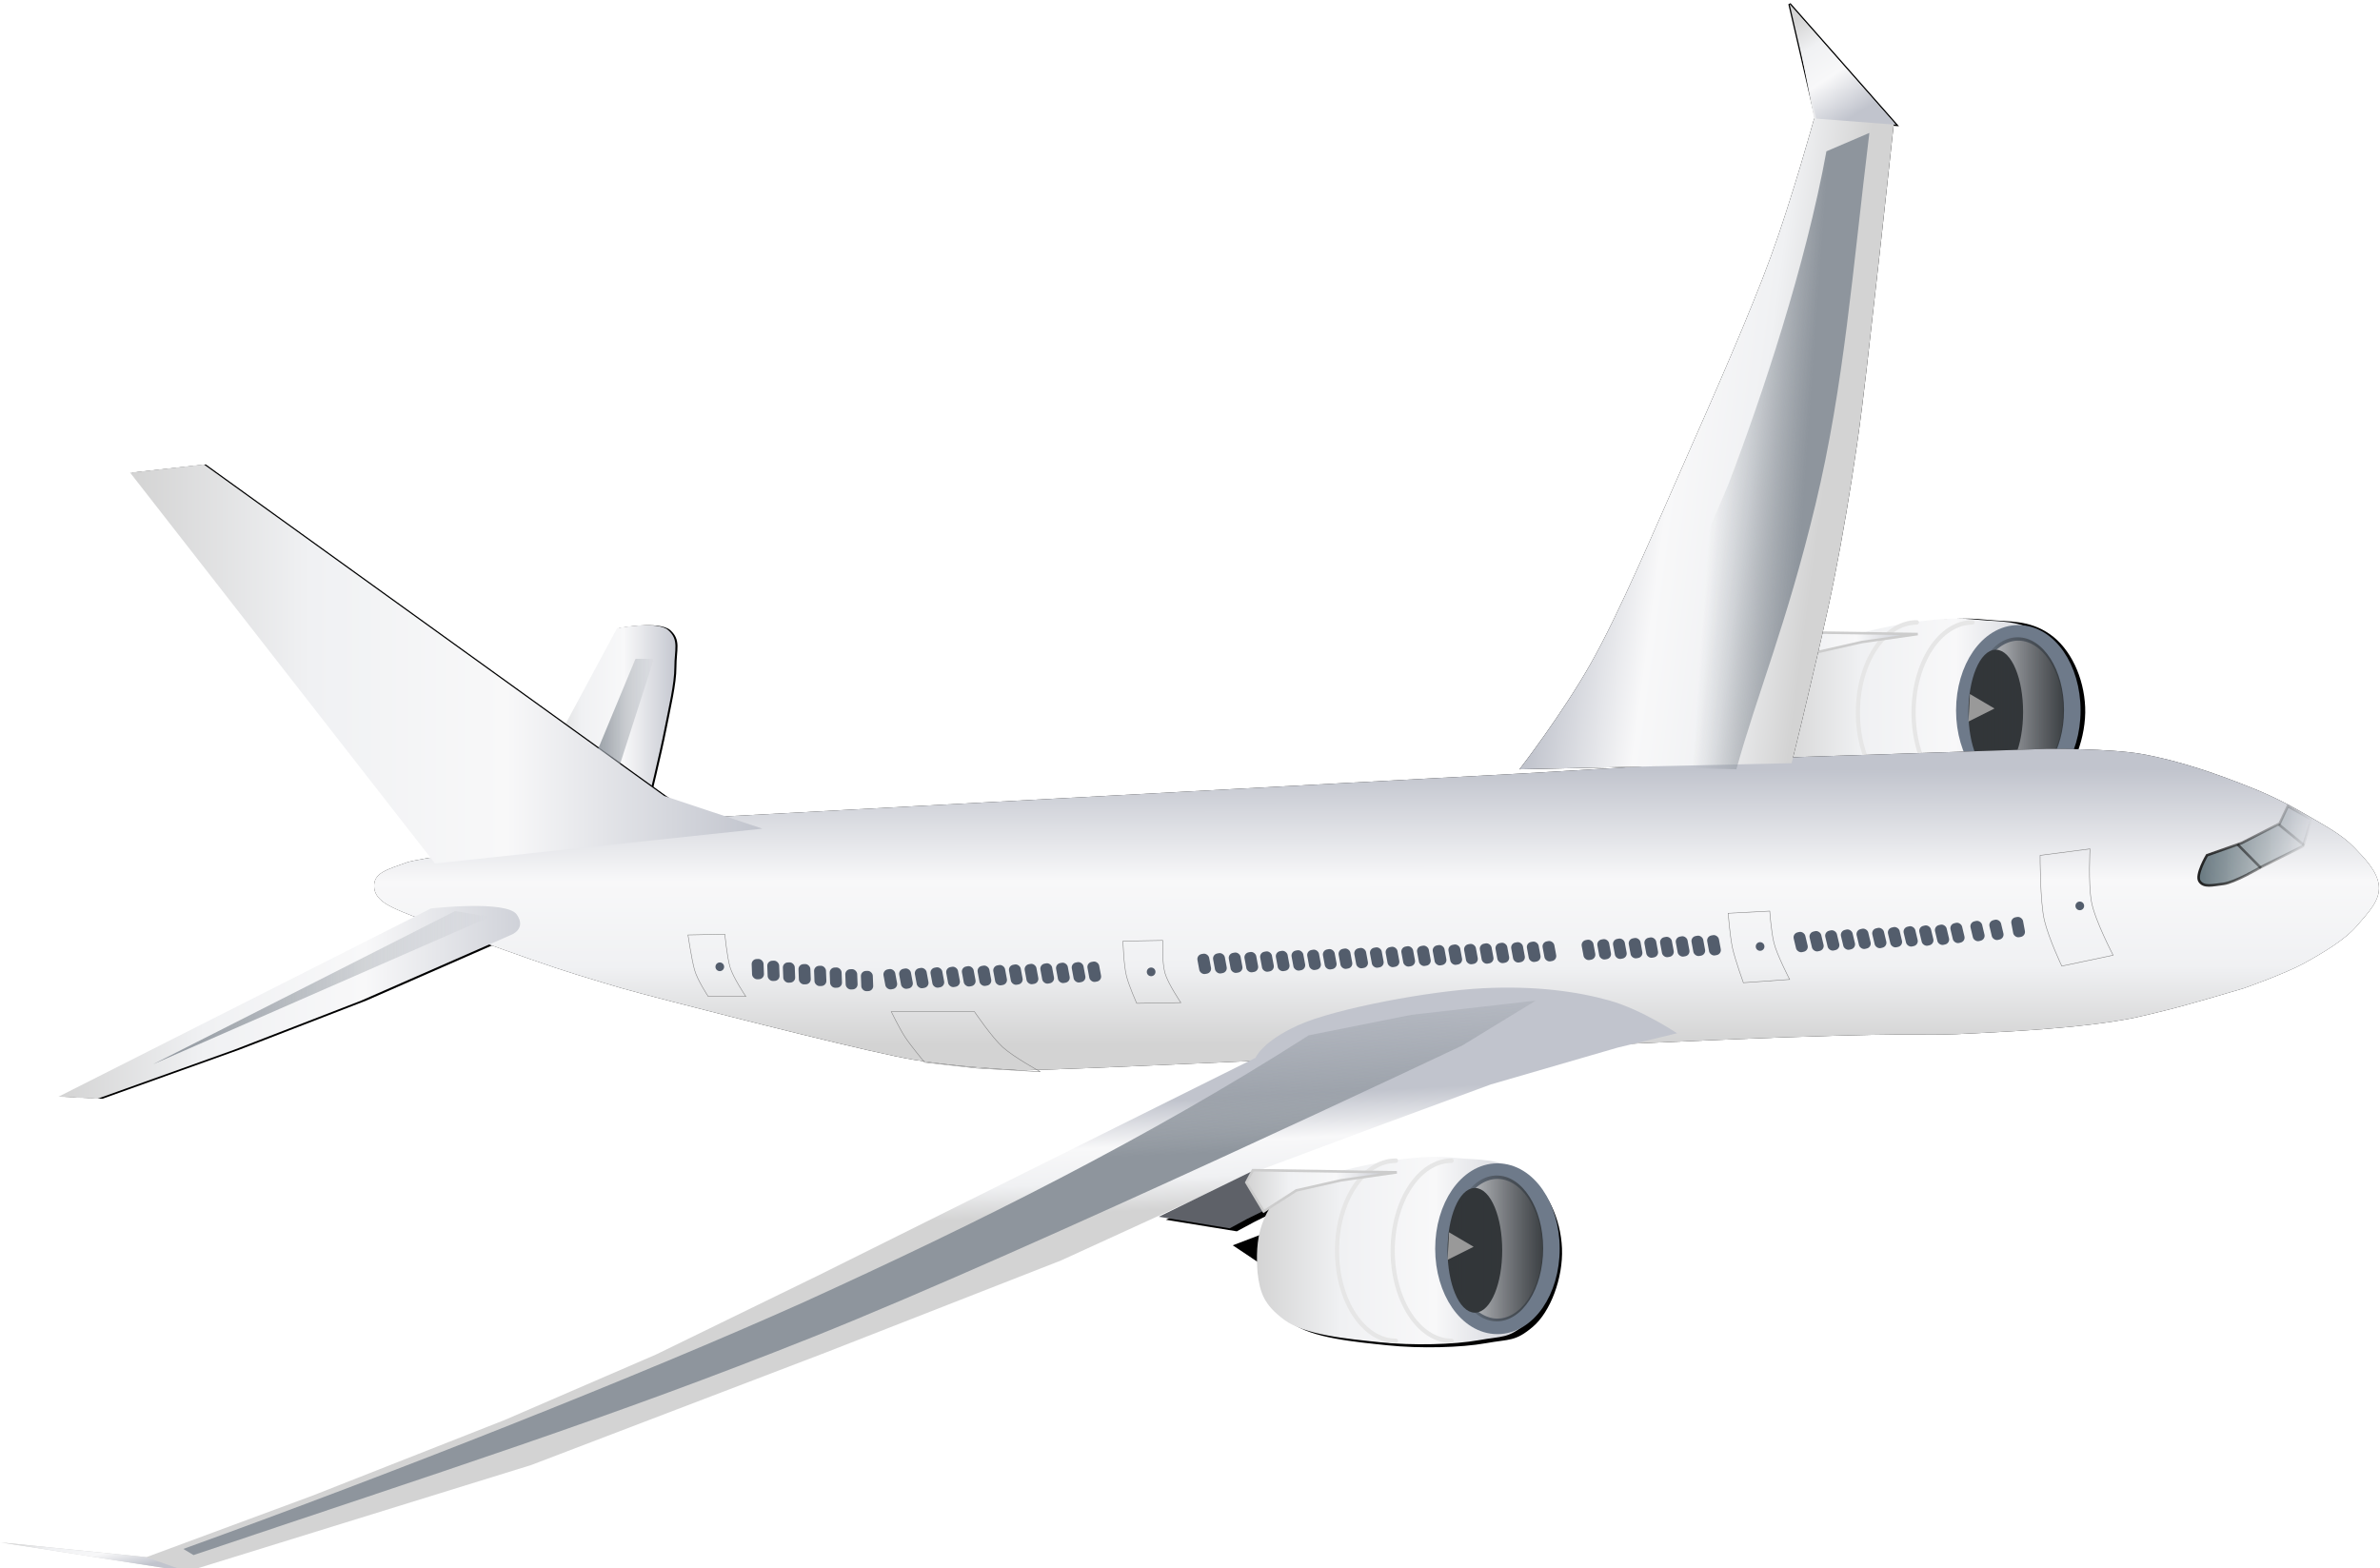 <svg width="938" height="618" xmlns="http://www.w3.org/2000/svg" xmlns:xlink="http://www.w3.org/1999/xlink" xmlns:undefined="http://www.inkscape.org/namespaces/inkscape">
 <defs>
  <linearGradient id="imagebot_172">
   <stop stop-color="#323639" id="imagebot_191" offset="0"/>
   <stop stop-color="#323639" stop-opacity="0" id="imagebot_190" offset="1"/>
  </linearGradient>
  <linearGradient id="imagebot_173">
   <stop stop-color="#8e959d" id="imagebot_189" offset="0"/>
   <stop stop-color="#8e959d" stop-opacity="0" id="imagebot_188" offset="1"/>
  </linearGradient>
  <linearGradient id="imagebot_162">
   <stop stop-color="#1a1a1a" id="imagebot_187" offset="0"/>
   <stop stop-color="#1a1a1a" stop-opacity="0" id="imagebot_186" offset="1"/>
  </linearGradient>
  <linearGradient id="imagebot_163">
   <stop stop-color="#63747c" id="imagebot_185" offset="0"/>
   <stop stop-color="#63747c" stop-opacity="0" id="imagebot_184" offset="1"/>
  </linearGradient>
  <linearGradient id="imagebot_167">
   <stop stop-color="#d3d3d3" id="imagebot_183" offset="0"/>
   <stop stop-color="#f0f1f3" offset="0.284" id="imagebot_182"/>
   <stop stop-color="#f8f8f9" id="imagebot_181" offset="0.596"/>
   <stop stop-color="#c1c4cd" id="imagebot_180" offset="1"/>
  </linearGradient>
  <linearGradient spreadMethod="pad" y2="0.066" x2="0.572" y1="0.914" x1="0.576" id="imagebot_136" xlink:href="#imagebot_167"/>
  <linearGradient y2="0.199" x2="0.668" y1="0.381" x1="0.695" id="imagebot_104" xlink:href="#imagebot_167"/>
  <linearGradient y2="0.448" x2="0.167" y1="0.625" x1="0.816" id="imagebot_134" xlink:href="#imagebot_167"/>
  <linearGradient y2="0.5" x2="1.011" y1="0.5" x1="-0.011" id="imagebot_119" xlink:href="#imagebot_163"/>
  <linearGradient y2="0.5" x2="1.011" y1="0.5" x1="-0.011" id="imagebot_120" xlink:href="#imagebot_162"/>
  <linearGradient y2="0.065" x2="3.195" y1="0.065" x1="-1.704" id="imagebot_116" xlink:href="#imagebot_163"/>
  <linearGradient y2="0.065" x2="3.195" y1="0.065" x1="-1.704" id="imagebot_117" xlink:href="#imagebot_162"/>
  <linearGradient y2="1.025" x2="1.333" y1="1.025" x1="-3.22" id="imagebot_113" xlink:href="#imagebot_163"/>
  <linearGradient y2="1.025" x2="1.333" y1="1.025" x1="-3.22" id="imagebot_114" xlink:href="#imagebot_162"/>
  <linearGradient y2="-0.061" x2="0.776" y1="0.268" x1="0.812" id="imagebot_88" xlink:href="#imagebot_173"/>
  <linearGradient y2="0.564" x2="0.458" y1="0.613" x1="0.768" id="imagebot_132" xlink:href="#imagebot_173"/>
  <linearGradient y2="0.5" x2="1.002" y1="0.5" x1="-0.002" id="imagebot_122" xlink:href="#imagebot_167"/>
  <linearGradient y2="0.506" x2="1.102" y1="0.506" x1="-0.003" id="imagebot_130" xlink:href="#imagebot_167"/>
  <linearGradient y2="0.508" x2="1.002" y1="0.508" x1="-0.01" id="imagebot_128" xlink:href="#imagebot_167"/>
  <filter color-interpolation-filters="sRGB" id="imagebot_138">
   <feGaussianBlur id="imagebot_174" stdDeviation="2.292" />
  </filter>
  <linearGradient y2="0.5" x2="1.02" y1="0.5" x1="-0.02" id="imagebot_124" xlink:href="#imagebot_173"/>
  <linearGradient y2="0.5" x2="1" y1="0.5" x1="0" id="imagebot_108" xlink:href="#imagebot_173"/>
  <linearGradient y2="0.5" x2="1.081" y1="0.5" x1="-0.081" id="imagebot_95" xlink:href="#imagebot_172"/>
  <linearGradient y2="0.5" x2="1.004" y1="0.5" x1="-0.004" id="imagebot_101" xlink:href="#imagebot_167"/>
  <linearGradient y2="0.5" x2="1" y1="0.5" x1="0" id="imagebot_91" xlink:href="#imagebot_167"/>
  <linearGradient y2="0.5" x2="1.004" y1="0.5" x1="-0.004" id="imagebot_152" xlink:href="#imagebot_167"/>
  <linearGradient y2="0.5" x2="1.081" y1="0.5" x1="-0.081" id="imagebot_146" xlink:href="#imagebot_172"/>
  <linearGradient y2="0.5" x2="1" y1="0.5" x1="0" id="imagebot_143" xlink:href="#imagebot_167"/>
  <filter color-interpolation-filters="sRGB" id="imagebot_140">
   <feGaussianBlur id="imagebot_171" stdDeviation="2.024" />
  </filter>
  <filter color-interpolation-filters="sRGB" id="imagebot_155">
   <feGaussianBlur id="imagebot_170" stdDeviation="1.004" />
  </filter>
  <filter color-interpolation-filters="sRGB" id="imagebot_157">
   <feGaussianBlur id="imagebot_169" stdDeviation="0.609" />
  </filter>
  <filter color-interpolation-filters="sRGB" id="imagebot_86">
   <feGaussianBlur id="imagebot_168" stdDeviation="0.448" />
  </filter>
  <linearGradient y2="0.958" x2="0.547" y1="0.119" x1="0.078" id="imagebot_85" xlink:href="#imagebot_167"/>
  <linearGradient y2="0.698" x2="0.84" y1="0.025" x1="0.027" id="imagebot_83" xlink:href="#imagebot_167"/>
  <filter color-interpolation-filters="sRGB" id="imagebot_106">
   <feGaussianBlur id="imagebot_166" stdDeviation="1.15" />
  </filter>
  <filter color-interpolation-filters="sRGB" id="imagebot_160">
   <feGaussianBlur id="imagebot_165" stdDeviation="1.29" />
  </filter>
  <filter color-interpolation-filters="sRGB" id="imagebot_126">
   <feGaussianBlur id="imagebot_164" stdDeviation="2.032" />
  </filter>
  <linearGradient y2="0.5" x2="1.011" y1="0.5" x1="-0.011" id="imagebot_110" xlink:href="#imagebot_163"/>
  <linearGradient y2="0.5" x2="1.011" y1="0.5" x1="-0.011" id="imagebot_111" xlink:href="#imagebot_162"/>
 </defs>
 <g display="inline" id="imagebot_2" label="Layer 1">
  <g display="inline" label="Layer 1" transform="translate(-0) matrix(1, 0, 0, 1, 417.123, -940.216)" id="imagebot_3">
   <path fill="#000000" filter="url(#imagebot_160)" id="imagebot_159" d="M-245.304,1298.242L-392.078,1372.435L-376.756,1373.242L-322.723,1353.887L-272.723,1334.532L-213.852,1308.726C-213.852,1308.726 -207.422,1306.474 -211.433,1300.661C-215.444,1294.848 -245.304,1298.242 -245.304,1298.242z"/>
   <path fill="#000000" stroke="#000000" stroke-width="1px" filter="url(#imagebot_86)" d="M298.664,986.951L288.18,941.79L330.115,989.371L298.664,986.951z" id="imagebot_158"/>
   <path fill="#000000" filter="url(#imagebot_157)" id="imagebot_156" d="M-161.014,1256.306C-161.014,1256.306 -156.291,1236.96 -154.562,1228.08C-152.833,1219.201 -150.512,1209.754 -150.53,1203.08C-150.547,1196.407 -148.588,1192.411 -152.949,1188.564C-157.31,1184.717 -173.11,1187.758 -173.11,1187.758L-202.143,1241.79L-161.014,1256.306z"/>
   <path fill="#000000" filter="url(#imagebot_155)" d="M357.994,1184.008C353.521,1183.986 348.848,1184.363 342.025,1185.227C340.489,1185.227 338.978,1185.449 337.525,1185.883C332.254,1186.764 325.83,1188.185 319.744,1189.758L285.65,1189.227L283.087,1194.102L289.931,1205.477L292.556,1203.79C291.171,1205.858 290.115,1208.143 289.212,1210.727C288.734,1212.097 288.372,1213.507 288.087,1214.915L277.744,1218.852L287.275,1225.227C287.309,1226.732 287.385,1228.228 287.494,1229.665C288.455,1237.626 289.96,1242.176 297.994,1248.196C306.027,1254.216 323.03,1255.721 335.9,1257.071C348.77,1258.421 365.046,1257.978 374.619,1256.258C384.191,1254.538 386.185,1255.691 393.15,1249.821C400.115,1243.951 405.165,1230.524 404.681,1218.883C404.197,1207.243 398.927,1195.804 390.744,1190.133C382.561,1184.463 374.794,1185.326 366.525,1184.508C363.424,1184.202 360.746,1184.022 357.994,1184.008z" id="imagebot_154"/>
   <g id="imagebot_141" transform="translate(-115.19,67.289)">
    <path fill="#000000" d="M403.436,1146.148L389.208,1151.573L405.584,1162.518L403.436,1146.148z" id="imagebot_153"/>
    <path fill="url(#imagebot_152)" d="M398.982,1162.369C399.943,1170.33 401.432,1174.897 409.465,1180.917C417.499,1186.938 434.498,1188.438 447.369,1189.788C460.239,1191.139 476.506,1190.702 486.078,1188.982C495.651,1187.262 497.662,1188.4 504.627,1182.53C511.591,1176.66 516.629,1163.241 516.145,1151.6C515.661,1139.959 510.39,1128.524 502.207,1122.853C494.024,1117.182 486.283,1118.025 478.014,1117.208C469.745,1116.39 464.394,1116.556 453.014,1118.014C441.634,1119.472 420.171,1124.731 413.123,1128.547C406.076,1132.363 402.932,1137.007 400.683,1143.446C398.517,1149.65 398.528,1156.384 398.982,1162.369z" id="imagebot_151"/>
    <path fill="none" stroke="#6e7a8a" stroke-width="6.558" stroke-miterlimit="4" id="imagebot_150" d="M211.277,611.527C211.277,629.617 202.213,644.282 191.033,644.282C179.853,644.282 170.789,629.617 170.789,611.527C170.789,593.437 179.853,578.772 191.033,578.772C202.213,578.772 211.277,593.437 211.277,611.527z" transform="matrix(1.043,0,0,0.934,294.274,581.762)"/>
    <path fill="none" stroke="#e6e6e6" stroke-width="1.654" stroke-linecap="round" stroke-linejoin="round" stroke-miterlimit="4" id="imagebot_149" d="M150.118,641.499C137.284,641.499 126.88,626.627 126.88,608.282C126.88,589.937 137.284,575.065 150.118,575.065C150.118,575.065 150.118,575.065 150.118,575.065" transform="matrix(1,0,0,1.069,303.404,503.478)"/>
    <path fill="#323639" stroke="#323639" stroke-width="6.558" stroke-miterlimit="4" transform="matrix(0.458,0,0,0.682,397.143,736.491)" d="M211.277,611.527C211.277,629.617 202.213,644.282 191.033,644.282C179.853,644.282 170.789,629.617 170.789,611.527C170.789,593.437 179.853,578.772 191.033,578.772C202.213,578.772 211.277,593.437 211.277,611.527z" id="imagebot_148"/>
    <path fill="none" stroke="#e6e6e6" stroke-width="1.654" stroke-linecap="round" stroke-linejoin="round" stroke-miterlimit="4" transform="matrix(1,0,0,1.069,325.359,503.478)" d="M150.118,641.499C137.284,641.499 126.88,626.627 126.88,608.282C126.88,589.937 137.284,575.065 150.118,575.065C150.118,575.065 150.118,575.065 150.118,575.065" id="imagebot_147"/>
    <path fill="url(#imagebot_146)" id="imagebot_145" d="M211.277,611.527C211.277,629.617 202.213,644.282 191.033,644.282C179.853,644.282 170.789,629.617 170.789,611.527C170.789,593.437 179.853,578.772 191.033,578.772C202.213,578.772 211.277,593.437 211.277,611.527z" transform="matrix(-0.903,0,0,0.877,665.755,616.489)"/>
    <path fill="#999999" d="M474.446,1146.453L484.14,1152.156L473.876,1157.288L474.446,1146.453z" id="imagebot_144"/>
    <path fill="url(#imagebot_143)" stroke="#cccccc" d="M397.137,1121.955L453.876,1122.81L431.922,1125.947L414.244,1129.938L401.414,1138.207L394.571,1126.802L397.137,1121.955z" id="imagebot_142"/>
   </g>
   <path fill="#000000" filter="url(#imagebot_140)" id="imagebot_139" d="M181.728,1243.403C181.728,1243.403 198.604,1221.584 209.954,1201.467C221.304,1181.351 235.223,1148.381 247.051,1121.629C258.879,1094.876 272.672,1063.538 280.922,1040.984C289.172,1018.43 297.857,986.951 297.857,986.951L314.793,986.145L329.309,988.564C329.309,988.564 324.475,1033.591 322.051,1054.693C319.627,1075.795 317.513,1096.359 314.793,1115.177C312.073,1133.995 309.171,1151.063 305.922,1167.597C302.672,1184.13 298.29,1202.146 295.438,1214.371C292.586,1226.596 288.986,1240.984 288.986,1240.984L181.728,1243.403z"/>
   <path fill="#1a1a1a" filter="url(#imagebot_138)" id="imagebot_137" d="M-131.175,1261.951L183.341,1245.016L292.212,1238.564L389.793,1235.339C389.793,1235.339 414.699,1235.174 426.89,1237.355C442.123,1240.08 456.894,1245.274 471.244,1251.064C478.993,1254.191 486.439,1258.089 493.624,1262.355C499.522,1265.857 505.786,1269.121 510.559,1274.048C514.788,1278.413 519.941,1283.634 520.438,1289.371C520.935,1295.108 516.506,1299.568 511.769,1305.097C507.031,1310.625 498.516,1315.665 491.003,1319.814C483.489,1323.963 467.212,1329.693 467.212,1329.693C467.212,1329.693 445.054,1336.328 435.761,1338.564C426.467,1340.801 423.919,1341.676 411.567,1343.403C399.215,1345.13 380.66,1346.547 361.567,1347.435C336.307,1348.768 348.687,1346.865 285.761,1349.048C222.834,1351.232 -4.961,1362.637 -15.852,1361.951C-26.743,1361.266 -41.168,1360.415 -56.78,1357.919C-72.391,1355.424 -129.51,1340.855 -151.538,1335.137C-173.566,1329.419 -171.862,1329.78 -190.046,1324.25C-208.23,1318.72 -253.223,1301.878 -258.393,1299.653C-263.562,1297.428 -269.542,1294.942 -269.683,1289.572C-269.824,1284.203 -264.706,1282.954 -256.78,1280.097C-248.853,1277.239 -131.175,1261.951 -131.175,1261.951z"/>
   <path fill="url(#imagebot_136)" d="M-131.175,1261.951L183.341,1245.016L292.212,1238.564L389.793,1235.339C389.793,1235.339 414.699,1235.174 426.89,1237.355C442.123,1240.08 456.894,1245.274 471.244,1251.064C478.993,1254.191 486.439,1258.089 493.624,1262.355C499.522,1265.857 505.786,1269.121 510.559,1274.048C514.788,1278.413 519.941,1283.634 520.438,1289.371C520.935,1295.108 516.506,1299.568 511.769,1305.097C507.031,1310.625 498.516,1315.665 491.003,1319.814C483.489,1323.963 467.212,1329.693 467.212,1329.693C467.212,1329.693 445.054,1336.328 435.761,1338.564C426.467,1340.801 423.919,1341.676 411.567,1343.403C399.215,1345.13 380.66,1346.547 361.567,1347.435C336.307,1348.768 348.687,1346.865 285.761,1349.048C222.834,1351.232 -4.961,1362.637 -15.852,1361.951C-26.743,1361.266 -41.168,1360.415 -56.78,1357.919C-72.391,1355.424 -129.51,1340.855 -151.538,1335.137C-173.566,1329.419 -171.862,1329.78 -190.046,1324.25C-208.23,1318.72 -253.223,1301.878 -258.393,1299.653C-263.562,1297.428 -269.542,1294.942 -269.683,1289.572C-269.824,1284.203 -264.706,1282.954 -256.78,1280.097C-248.853,1277.239 -131.175,1261.951 -131.175,1261.951z" id="imagebot_135"/>
   <path fill="url(#imagebot_134)" d="M181.728,1243.403C181.728,1243.403 198.604,1221.584 209.954,1201.467C221.304,1181.351 235.223,1148.381 247.051,1121.629C258.879,1094.876 272.672,1063.538 280.922,1040.984C289.172,1018.43 297.857,986.951 297.857,986.951L289.39,943.403L329.309,988.564C329.309,988.564 324.475,1033.591 322.051,1054.693C319.627,1075.795 317.513,1096.359 314.793,1115.177C312.073,1133.995 309.171,1151.063 305.922,1167.597C302.672,1184.13 298.29,1202.146 295.438,1214.371C292.586,1226.596 288.986,1240.984 288.986,1240.984L181.728,1243.403z" id="imagebot_133"/>
   <path fill="url(#imagebot_132)" d="M205.115,1241.79C230.303,1207.425 247.536,1170.447 263.986,1131.306C277.382,1096.332 294.569,1044.554 302.696,999.855L319.632,992.596C312.981,1046.86 309.645,1092.315 298.387,1139.06C287,1186.345 275.433,1213.602 267.212,1243.403L205.115,1241.79z" id="imagebot_131"/>
   <path fill="url(#imagebot_130)" d="M-247.304,1298.242L-394.078,1372.435L-378.756,1373.242L-324.723,1353.887L-274.723,1334.532L-215.852,1308.726C-215.852,1308.726 -209.422,1306.474 -213.433,1300.661C-217.444,1294.848 -247.304,1298.242 -247.304,1298.242z" id="imagebot_129"/>
   <path fill="url(#imagebot_128)" d="M-161.82,1256.306C-161.82,1256.306 -157.097,1236.96 -155.368,1228.08C-153.639,1219.201 -151.319,1209.754 -151.336,1203.08C-151.354,1196.407 -149.394,1192.411 -153.756,1188.564C-158.117,1184.717 -173.917,1187.758 -173.917,1187.758L-202.949,1241.79L-161.82,1256.306z" id="imagebot_127"/>
   <path fill="#000000" filter="url(#imagebot_126)" id="imagebot_125" d="M-138.433,1264.774L-154.562,1253.887L-336.014,1123.242L-365.046,1126.468L-244.078,1278.484L-138.433,1264.774z"/>
   <path fill="url(#imagebot_124)" d="M-159.401,1199.855L-166.659,1199.855L-184.401,1242.597L-173.917,1245.016L-159.401,1199.855z" id="imagebot_123"/>
   <path fill="url(#imagebot_122)" d="M-116.659,1266.79 L-155.368,1253.89 L-336.82,1123.24 L-365.852,1126.47 L-245.691,1280.5 L-116.659,1266.79 L-116.659,1266.79 z" id="imagebot_121"/>
   <g fill="url(#imagebot_110)" stroke="url(#imagebot_111)" id="imagebot_109" transform="translate(-4.562,825.718)">
    <path fill="url(#imagebot_119)" stroke="url(#imagebot_120)" stroke-width="1px" id="imagebot_118" d="M498.387,437.443L489.113,432.201L485.887,439.056L470.968,446.717L457.258,451.556C457.258,451.556 452.61,459.357 454.335,461.838C456.059,464.319 459.312,463.35 463.71,462.846C468.108,462.342 478.226,456.394 478.226,456.394L495.161,447.927L498.387,437.443z"/>
    <path fill="url(#imagebot_116)" stroke="url(#imagebot_117)" stroke-width="1px" id="imagebot_115" d="M469.254,447.221L478.528,456.596"/>
    <path fill="url(#imagebot_113)" stroke="url(#imagebot_114)" stroke-width="1px" id="imagebot_112" d="M485.585,439.459L495.565,447.624"/>
   </g>
   <path fill="url(#imagebot_108)" d="M-237.793,1299.279L-224.107,1301.56L-356.975,1359.726L-237.793,1299.279z" id="imagebot_107"/>
   <path fill="#000000" filter="url(#imagebot_106)" d="M151.799,1397.34 C147.327,1397.32 142.651,1397.69 135.831,1398.56 C134.295,1398.56 132.783,1398.78 131.331,1399.21 C126.058,1400.09 119.639,1401.51 113.549,1403.09 L79.456,1402.56 L79.206,1403.06 L79.174,1402.96 L42.393,1420.93 L70.331,1425.49 L77.174,1421.81 L83.612,1418.62 L83.737,1418.81 L86.362,1417.12 C84.976,1419.19 83.921,1421.47 83.018,1424.06 C82.54,1425.43 82.178,1426.84 81.893,1428.24 L71.549,1432.18 L81.081,1438.56 C81.115,1440.06 81.191,1441.56 81.299,1442.99 C82.26,1450.95 83.766,1455.5 91.799,1461.53 C99.833,1467.55 116.835,1469.05 129.706,1470.4 C142.576,1471.75 158.82,1471.31 168.393,1469.59 C177.966,1467.87 179.991,1469.02 186.956,1463.15 C193.92,1457.28 198.971,1443.85 198.487,1432.21 C198.003,1420.57 192.732,1409.13 184.549,1403.46 C176.366,1397.79 168.6,1398.65 160.331,1397.84 C157.23,1397.53 154.551,1397.35 151.799,1397.34 L151.799,1397.34 z" id="imagebot_105"/>
   <path fill="url(#imagebot_104)" d="M-359.401,1553.887L-417.123,1548.059L-343.272,1559.532L-207.788,1517.597L-91.659,1473.242L1.083,1436.951L76.89,1402.274L124.47,1384.532L170.438,1367.597L220.438,1353.08L243.825,1347.435C243.825,1347.435 230.018,1338.131 217.212,1334.532C204.407,1330.933 187.894,1328.649 167.212,1329.693C146.53,1330.738 109.108,1337.671 94.632,1344.209C80.155,1350.748 77.696,1357.113 77.696,1357.113L-94.078,1442.597L-158.594,1474.048L-218.272,1499.855L-294.078,1529.693L-359.401,1553.887z" id="imagebot_103"/>
   <g id="imagebot_89">
    <path fill="#000000" id="imagebot_102" d="M82.957,1425.569L68.729,1430.995L85.105,1441.939L82.957,1425.569z"/>
    <path fill="url(#imagebot_101)" id="imagebot_100" d="M78.503,1441.79C79.464,1449.751 80.953,1454.318 88.986,1460.338C97.02,1466.359 114.019,1467.859 126.89,1469.209C139.76,1470.56 156.027,1470.123 165.599,1468.403C175.172,1466.683 177.183,1467.822 184.148,1461.951C191.112,1456.081 196.15,1442.662 195.666,1431.021C195.182,1419.38 189.911,1407.945 181.728,1402.274C173.545,1396.603 165.804,1397.446 157.535,1396.629C149.266,1395.812 143.915,1395.977 132.535,1397.435C121.155,1398.894 99.692,1404.152 92.644,1407.968C85.597,1411.784 82.452,1416.429 80.204,1422.867C78.038,1429.071 78.049,1435.805 78.503,1441.79z"/>
    <path fill="none" stroke="#6e7a8a" stroke-width="6.558" stroke-miterlimit="4" transform="matrix(1.043,0,0,0.934,-26.205,861.183)" d="M211.277,611.527C211.277,629.617 202.213,644.282 191.033,644.282C179.853,644.282 170.789,629.617 170.789,611.527C170.789,593.437 179.853,578.772 191.033,578.772C202.213,578.772 211.277,593.437 211.277,611.527z" id="imagebot_99"/>
    <path fill="none" stroke="#e6e6e6" stroke-width="1.654" stroke-linecap="round" stroke-linejoin="round" stroke-miterlimit="4" transform="matrix(1,0,0,1.069,-17.075,782.9)" d="M150.118,641.499C137.284,641.499 126.88,626.627 126.88,608.282C126.88,589.937 137.284,575.065 150.118,575.065C150.118,575.065 150.118,575.065 150.118,575.065" id="imagebot_98"/>
    <path fill="#323639" stroke="#323639" stroke-width="6.558" stroke-miterlimit="4" id="imagebot_97" d="M211.277,611.527C211.277,629.617 202.213,644.282 191.033,644.282C179.853,644.282 170.789,629.617 170.789,611.527C170.789,593.437 179.853,578.772 191.033,578.772C202.213,578.772 211.277,593.437 211.277,611.527z" transform="matrix(0.458,0,0,0.682,76.664,1015.912)"/>
    <path fill="none" stroke="#e6e6e6" stroke-width="1.654" stroke-linecap="round" stroke-linejoin="round" stroke-miterlimit="4" id="imagebot_96" d="M150.118,641.499C137.284,641.499 126.88,626.627 126.88,608.282C126.88,589.937 137.284,575.065 150.118,575.065C150.118,575.065 150.118,575.065 150.118,575.065" transform="matrix(1,0,0,1.069,4.88,782.9)"/>
    <path fill="url(#imagebot_95)" transform="matrix(-0.903,0,0,0.877,345.276,895.91)" d="M211.277,611.527C211.277,629.617 202.213,644.282 191.033,644.282C179.853,644.282 170.789,629.617 170.789,611.527C170.789,593.437 179.853,578.772 191.033,578.772C202.213,578.772 211.277,593.437 211.277,611.527z" id="imagebot_94"/>
    <path fill="#999999" id="imagebot_93" d="M153.967,1425.874L163.661,1431.577L153.397,1436.709L153.967,1425.874z"/>
    <path fill="#5e6168" id="imagebot_92" d="M39.586,1419.742L76.367,1401.78L81.214,1417.248L74.371,1420.598L67.528,1424.304L39.586,1419.742z"/>
    <path fill="url(#imagebot_91)" stroke="#cccccc" id="imagebot_90" d="M76.658,1401.38 L133.397,1402.23 L111.443,1405.37 L93.765,1409.36 L80.935,1417.63 L74.092,1406.22 L76.658,1401.38 L76.658,1401.38 z"/>
   </g>
   <path fill="url(#imagebot_88)" d="M98.664,1348.242L138.986,1340.177L188.18,1334.532L159.148,1352.274C159.148,1352.274 -10.029,1432.476 -96.901,1467.193C-176.954,1499.186 -243.529,1520.298 -340.852,1553.08L-344.885,1550.661C-262.016,1520.717 -164.64,1482.232 -100.53,1453.484C-32.392,1422.478 35.564,1388.663 98.664,1348.242z" id="imagebot_87"/>
   <path fill="url(#imagebot_85)" filter="url(#imagebot_86)" id="imagebot_84" d="M298.664,986.951L288.18,941.79L330.115,989.371L298.664,986.951z"/>
   <path fill="url(#imagebot_83)" d="M-359.425,1553.925L-343.448,1559.57L-416.431,1548.128L-359.425,1553.925z" id="imagebot_82"/>
   <g fill="#535d6c" id="imagebot_13" transform="translate(0,831.156)">
    <rect fill="#535d6c" ry="2" rx="2" transform="matrix(0.983,-0.183,0.183,0.983,0,0)" y="487.244" x="-35.319" height="7.988" width="4.69" id="imagebot_81"/>
    <rect fill="#535d6c" id="imagebot_80" width="4.69" height="7.988" x="99.351" y="507.241" transform="matrix(0.983,-0.183,0.183,0.983,0,0)" rx="2" ry="2"/>
    <rect fill="#535d6c" id="imagebot_79" width="4.69" height="7.988" x="-29.198" y="488.153" transform="matrix(0.983,-0.183,0.183,0.983,0,0)" rx="2" ry="2"/>
    <rect fill="#535d6c" ry="2" rx="2" transform="matrix(0.983,-0.183,0.183,0.983,0,0)" y="489.062" x="-23.076" height="7.988" width="4.69" id="imagebot_78"/>
    <rect fill="#535d6c" id="imagebot_77" width="4.69" height="7.988" x="-16.955" y="489.971" transform="matrix(0.983,-0.183,0.183,0.983,0,0)" rx="2" ry="2"/>
    <rect fill="#535d6c" ry="2" rx="2" transform="matrix(0.983,-0.183,0.183,0.983,0,0)" y="490.88" x="-10.834" height="7.988" width="4.69" id="imagebot_76"/>
    <rect fill="#535d6c" id="imagebot_75" width="4.69" height="7.988" x="-4.712" y="491.789" transform="matrix(0.983,-0.183,0.183,0.983,0,0)" rx="2" ry="2"/>
    <rect fill="#535d6c" ry="2" rx="2" transform="matrix(0.983,-0.183,0.183,0.983,0,0)" y="492.698" x="1.409" height="7.988" width="4.69" id="imagebot_74"/>
    <rect fill="#535d6c" id="imagebot_73" width="4.69" height="7.988" x="7.53" y="493.607" transform="matrix(0.983,-0.183,0.183,0.983,0,0)" rx="2" ry="2"/>
    <rect fill="#535d6c" ry="2" rx="2" transform="matrix(0.983,-0.183,0.183,0.983,0,0)" y="494.516" x="13.652" height="7.988" width="4.69" id="imagebot_72"/>
    <rect fill="#535d6c" id="imagebot_71" width="4.69" height="7.988" x="19.773" y="495.425" transform="matrix(0.983,-0.183,0.183,0.983,0,0)" rx="2" ry="2"/>
    <rect fill="#535d6c" ry="2" rx="2" transform="matrix(0.983,-0.183,0.183,0.983,0,0)" y="496.334" x="25.894" height="7.988" width="4.69" id="imagebot_70"/>
    <rect fill="#535d6c" id="imagebot_69" width="4.69" height="7.988" x="32.016" y="497.243" transform="matrix(0.983,-0.183,0.183,0.983,0,0)" rx="2" ry="2"/>
    <rect fill="#535d6c" ry="2" rx="2" transform="matrix(0.983,-0.183,0.183,0.983,0,0)" y="498.152" x="38.137" height="7.988" width="4.69" id="imagebot_68"/>
    <rect fill="#535d6c" id="imagebot_67" width="4.69" height="7.988" x="44.259" y="499.061" transform="matrix(0.983,-0.183,0.183,0.983,0,0)" rx="2" ry="2"/>
    <rect fill="#535d6c" ry="2" rx="2" transform="matrix(0.983,-0.183,0.183,0.983,0,0)" y="499.97" x="50.38" height="7.988" width="4.69" id="imagebot_66"/>
    <rect fill="#535d6c" id="imagebot_65" width="4.69" height="7.988" x="56.501" y="500.879" transform="matrix(0.983,-0.183,0.183,0.983,0,0)" rx="2" ry="2"/>
    <rect fill="#535d6c" ry="2" rx="2" transform="matrix(0.983,-0.183,0.183,0.983,0,0)" y="501.787" x="62.623" height="7.988" width="4.69" id="imagebot_64"/>
    <rect fill="#535d6c" id="imagebot_63" width="4.69" height="7.988" x="68.744" y="502.696" transform="matrix(0.983,-0.183,0.183,0.983,0,0)" rx="2" ry="2"/>
    <rect fill="#535d6c" ry="2" rx="2" transform="matrix(0.983,-0.183,0.183,0.983,0,0)" y="503.605" x="74.865" height="7.988" width="4.69" id="imagebot_62"/>
    <rect fill="#535d6c" id="imagebot_61" width="4.69" height="7.988" x="80.987" y="504.514" transform="matrix(0.983,-0.183,0.183,0.983,0,0)" rx="2" ry="2"/>
    <rect fill="#535d6c" ry="2" rx="2" transform="matrix(0.983,-0.183,0.183,0.983,0,0)" y="505.423" x="87.108" height="7.988" width="4.69" id="imagebot_60"/>
    <rect fill="#535d6c" id="imagebot_59" width="4.69" height="7.988" x="93.229" y="506.332" transform="matrix(0.983,-0.183,0.183,0.983,0,0)" rx="2" ry="2"/>
    <rect fill="#535d6c" id="imagebot_58" width="4.69" height="7.988" x="-158.077" y="470.544" transform="matrix(0.983,-0.183,0.183,0.983,0,0)" rx="2" ry="2"/>
    <rect fill="#535d6c" ry="2" rx="2" transform="matrix(0.983,-0.183,0.183,0.983,0,0)" y="471.453" x="-151.955" height="7.988" width="4.69" id="imagebot_57"/>
    <rect fill="#535d6c" id="imagebot_56" width="4.69" height="7.988" x="-145.834" y="472.362" transform="matrix(0.983,-0.183,0.183,0.983,0,0)" rx="2" ry="2"/>
    <rect fill="#535d6c" ry="2" rx="2" transform="matrix(0.983,-0.183,0.183,0.983,0,0)" y="473.271" x="-139.713" height="7.988" width="4.69" id="imagebot_55"/>
    <rect fill="#535d6c" id="imagebot_54" width="4.69" height="7.988" x="-133.591" y="474.18" transform="matrix(0.983,-0.183,0.183,0.983,0,0)" rx="2" ry="2"/>
    <rect fill="#535d6c" ry="2" rx="2" transform="matrix(0.983,-0.183,0.183,0.983,0,0)" y="475.089" x="-127.47" height="7.988" width="4.69" id="imagebot_53"/>
    <rect fill="#535d6c" id="imagebot_52" width="4.69" height="7.988" x="-121.349" y="475.997" transform="matrix(0.983,-0.183,0.183,0.983,0,0)" rx="2" ry="2"/>
    <rect fill="#535d6c" ry="2" rx="2" transform="matrix(0.983,-0.183,0.183,0.983,0,0)" y="476.906" x="-115.227" height="7.988" width="4.69" id="imagebot_51"/>
    <rect fill="#535d6c" id="imagebot_50" width="4.69" height="7.988" x="-109.106" y="477.815" transform="matrix(0.983,-0.183,0.183,0.983,0,0)" rx="2" ry="2"/>
    <rect fill="#535d6c" ry="2" rx="2" transform="matrix(0.983,-0.183,0.183,0.983,0,0)" y="478.724" x="-102.985" height="7.988" width="4.69" id="imagebot_49"/>
    <rect fill="#535d6c" id="imagebot_48" width="4.69" height="7.988" x="-96.863" y="479.633" transform="matrix(0.983,-0.183,0.183,0.983,0,0)" rx="2" ry="2"/>
    <rect fill="#535d6c" ry="2" rx="2" transform="matrix(0.983,-0.183,0.183,0.983,0,0)" y="480.542" x="-90.742" height="7.988" width="4.69" id="imagebot_47"/>
    <rect fill="#535d6c" id="imagebot_46" width="4.69" height="7.988" x="-84.62" y="481.451" transform="matrix(0.983,-0.183,0.183,0.983,0,0)" rx="2" ry="2"/>
    <rect fill="#535d6c" ry="2" rx="2" transform="matrix(0.983,-0.183,0.183,0.983,0,0)" y="482.36" x="-78.499" height="7.988" width="4.69" id="imagebot_45"/>
    <rect fill="#535d6c" id="imagebot_44" width="4.69" height="7.988" x="-139.899" y="482.124" transform="matrix(0.999,-0.039,0.039,0.999,0,0)" rx="2" ry="2"/>
    <rect fill="#535d6c" ry="2" rx="2" transform="matrix(0.999,-0.039,0.039,0.999,0,0)" y="483.033" x="-133.777" height="7.988" width="4.69" id="imagebot_43"/>
    <rect fill="#535d6c" id="imagebot_42" width="4.69" height="7.988" x="-127.656" y="483.942" transform="matrix(0.999,-0.039,0.039,0.999,0,0)" rx="2" ry="2"/>
    <rect fill="#535d6c" ry="2" rx="2" transform="matrix(0.999,-0.039,0.039,0.999,0,0)" y="484.851" x="-121.535" height="7.988" width="4.69" id="imagebot_41"/>
    <rect fill="#535d6c" id="imagebot_40" width="4.69" height="7.988" x="-115.413" y="485.76" transform="matrix(0.999,-0.039,0.039,0.999,0,0)" rx="2" ry="2"/>
    <rect fill="#535d6c" ry="2" rx="2" transform="matrix(0.999,-0.039,0.039,0.999,0,0)" y="486.669" x="-109.292" height="7.988" width="4.69" id="imagebot_39"/>
    <rect fill="#535d6c" id="imagebot_38" width="4.69" height="7.988" x="-103.171" y="487.578" transform="matrix(0.999,-0.039,0.039,0.999,0,0)" rx="2" ry="2"/>
    <rect fill="#535d6c" ry="2" rx="2" transform="matrix(0.999,-0.039,0.039,0.999,0,0)" y="488.487" x="-97.049" height="7.988" width="4.69" id="imagebot_37"/>
    <rect fill="#535d6c" ry="2" rx="2" transform="matrix(0.973,-0.233,0.233,0.973,0,0)" y="530.984" x="170.219" height="7.988" width="4.69" id="imagebot_36"/>
    <rect fill="#535d6c" ry="2" rx="2" transform="matrix(0.983,-0.183,0.183,0.983,0,0)" y="509.548" x="114.59" height="7.988" width="4.69" id="imagebot_35"/>
    <rect fill="#535d6c" id="imagebot_34" width="4.69" height="7.988" x="120.711" y="510.457" transform="matrix(0.983,-0.183,0.183,0.983,0,0)" rx="2" ry="2"/>
    <rect fill="#535d6c" ry="2" rx="2" transform="matrix(0.983,-0.183,0.183,0.983,0,0)" y="511.366" x="126.832" height="7.988" width="4.69" id="imagebot_33"/>
    <rect fill="#535d6c" id="imagebot_32" width="4.69" height="7.988" x="132.954" y="512.275" transform="matrix(0.983,-0.183,0.183,0.983,0,0)" rx="2" ry="2"/>
    <rect fill="#535d6c" ry="2" rx="2" transform="matrix(0.983,-0.183,0.183,0.983,0,0)" y="513.184" x="139.075" height="7.988" width="4.69" id="imagebot_31"/>
    <rect fill="#535d6c" id="imagebot_30" width="4.69" height="7.988" x="145.197" y="514.093" transform="matrix(0.983,-0.183,0.183,0.983,0,0)" rx="2" ry="2"/>
    <rect fill="#535d6c" ry="2" rx="2" transform="matrix(0.983,-0.183,0.183,0.983,0,0)" y="515.002" x="151.318" height="7.988" width="4.69" id="imagebot_29"/>
    <rect fill="#535d6c" id="imagebot_28" width="4.69" height="7.988" x="157.439" y="515.91" transform="matrix(0.983,-0.183,0.183,0.983,0,0)" rx="2" ry="2"/>
    <rect fill="#535d6c" ry="2" rx="2" transform="matrix(0.983,-0.183,0.183,0.983,0,0)" y="516.819" x="163.561" height="7.988" width="4.69" id="imagebot_27"/>
    <rect fill="#535d6c" id="imagebot_26" width="4.69" height="7.988" x="282.724" y="531.715" transform="matrix(0.983,-0.183,0.183,0.983,0,0)" rx="2" ry="2"/>
    <rect fill="#535d6c" id="imagebot_25" width="4.69" height="7.988" x="176.393" y="532.13" transform="matrix(0.973,-0.233,0.233,0.973,0,0)" rx="2" ry="2"/>
    <rect fill="#535d6c" ry="2" rx="2" transform="matrix(0.973,-0.233,0.233,0.973,0,0)" y="533.259" x="182.474" height="7.988" width="4.69" id="imagebot_24"/>
    <rect fill="#535d6c" id="imagebot_23" width="4.69" height="7.988" x="188.554" y="534.388" transform="matrix(0.973,-0.233,0.233,0.973,0,0)" rx="2" ry="2"/>
    <rect fill="#535d6c" ry="2" rx="2" transform="matrix(0.973,-0.233,0.233,0.973,0,0)" y="535.517" x="194.635" height="7.988" width="4.69" id="imagebot_22"/>
    <rect fill="#535d6c" id="imagebot_21" width="4.69" height="7.988" x="200.715" y="536.646" transform="matrix(0.973,-0.233,0.233,0.973,0,0)" rx="2" ry="2"/>
    <rect fill="#535d6c" ry="2" rx="2" transform="matrix(0.973,-0.233,0.233,0.973,0,0)" y="537.774" x="206.796" height="7.988" width="4.69" id="imagebot_20"/>
    <rect fill="#535d6c" id="imagebot_19" width="4.69" height="7.988" x="212.876" y="538.903" transform="matrix(0.973,-0.233,0.233,0.973,0,0)" rx="2" ry="2"/>
    <rect fill="#535d6c" ry="2" rx="2" transform="matrix(0.973,-0.233,0.233,0.973,0,0)" y="540.032" x="218.957" height="7.988" width="4.69" id="imagebot_18"/>
    <rect fill="#535d6c" id="imagebot_17" width="4.69" height="7.988" x="225.037" y="541.161" transform="matrix(0.973,-0.233,0.233,0.973,0,0)" rx="2" ry="2"/>
    <rect fill="#535d6c" ry="2" rx="2" transform="matrix(0.973,-0.233,0.233,0.973,0,0)" y="541.867" x="231.128" height="7.988" width="4.69" id="imagebot_16"/>
    <rect fill="#535d6c" id="imagebot_15" width="4.69" height="7.988" x="238.972" y="542.978" transform="matrix(0.973,-0.233,0.233,0.973,0,0)" rx="2" ry="2"/>
    <rect fill="#535d6c" ry="2" rx="2" transform="matrix(0.973,-0.233,0.233,0.973,0,0)" y="544.266" x="246.334" height="7.988" width="4.69" id="imagebot_14"/>
   </g>
   <path fill="none" stroke="#808080" stroke-width="0.2" stroke-miterlimit="4" id="imagebot_12" d="M25.457,1311.116L41.139,1310.831C41.139,1310.831 40.797,1319.431 41.994,1323.662C43.192,1327.892 48.267,1335.352 48.267,1335.352L30.874,1335.637C30.874,1335.637 28.02,1329.243 26.883,1325.087C25.746,1320.932 25.457,1311.116 25.457,1311.116z"/>
   <path fill="none" stroke="#808080" stroke-width="0.2" stroke-miterlimit="4" d="M-145.983,1308.688L-131.442,1308.403C-131.442,1308.403 -130.644,1317.004 -129.446,1321.234C-128.248,1325.464 -123.173,1332.924 -123.173,1332.924L-138,1332.924C-138,1332.924 -142.28,1326.53 -143.417,1322.374C-144.554,1318.219 -145.983,1308.688 -145.983,1308.688z" id="imagebot_11"/>
   <path fill="none" stroke="#808080" stroke-width="0.2" stroke-miterlimit="4" id="imagebot_10" d="M-65.864,1338.911L-33.074,1338.911C-33.074,1338.911 -26.337,1348.89 -21.955,1352.883C-17.572,1356.875 -7.128,1362.577 -7.128,1362.577L-32.219,1361.151L-52.748,1358.87C-52.748,1358.87 -58.267,1352.237 -60.446,1348.891C-62.625,1345.545 -65.864,1338.911 -65.864,1338.911z"/>
   <path fill="none" stroke="#808080" stroke-width="0.2" stroke-miterlimit="4" id="imagebot_9" d="M386.913,1277.325L406.586,1274.759C406.586,1274.759 405.846,1288.275 407.157,1295.573C408.467,1302.871 415.71,1316.672 415.71,1316.672L395.467,1320.949C395.467,1320.949 390.388,1310.282 388.624,1302.986C386.859,1295.69 386.913,1277.325 386.913,1277.325z"/>
   <path fill="none" stroke="#808080" stroke-width="0.2" stroke-miterlimit="4" id="imagebot_8" d="M263.976,1300.135L280.37,1299.279C280.37,1299.279 280.902,1307.147 282.01,1311.753C283.117,1316.36 288.211,1326.224 288.211,1326.224L269.963,1327.507C269.963,1327.507 266.68,1318.403 265.686,1313.821C264.692,1309.239 263.976,1300.135 263.976,1300.135z"/>
   <path fill="#535d6c" id="imagebot_7" d="M-131.727,1321.234C-131.727,1322.179 -132.493,1322.945 -133.438,1322.945C-134.383,1322.945 -135.149,1322.179 -135.149,1321.234C-135.149,1320.289 -134.383,1319.523 -133.438,1319.523C-132.493,1319.523 -131.727,1320.289 -131.727,1321.234z"/>
   <path fill="#535d6c" d="M38.273,1323.23 C38.273,1324.18 37.507,1324.94 36.562,1324.94 C35.617,1324.94 34.851,1324.18 34.851,1323.23 C34.851,1322.29 35.617,1321.52 36.562,1321.52 C37.507,1321.52 38.273,1322.29 38.273,1323.23 z" id="imagebot_6"/>
   <path fill="#535d6c" id="imagebot_5" d="M278.273,1313.23 C278.273,1314.18 277.507,1314.94 276.562,1314.94 C275.617,1314.94 274.851,1314.18 274.851,1313.23 C274.851,1312.29 275.617,1311.52 276.562,1311.52 C277.507,1311.52 278.273,1312.29 278.273,1313.23 z"/>
   <path fill="#535d6c" d="M404.273,1297.23 C404.273,1298.18 403.507,1298.94 402.562,1298.94 C401.617,1298.94 400.851,1298.18 400.851,1297.23 C400.851,1296.29 401.617,1295.52 402.562,1295.52 C403.507,1295.52 404.273,1296.29 404.273,1297.23 z" id="imagebot_4"/>
  </g>
  <title>Layer 1</title>
 </g>
</svg>